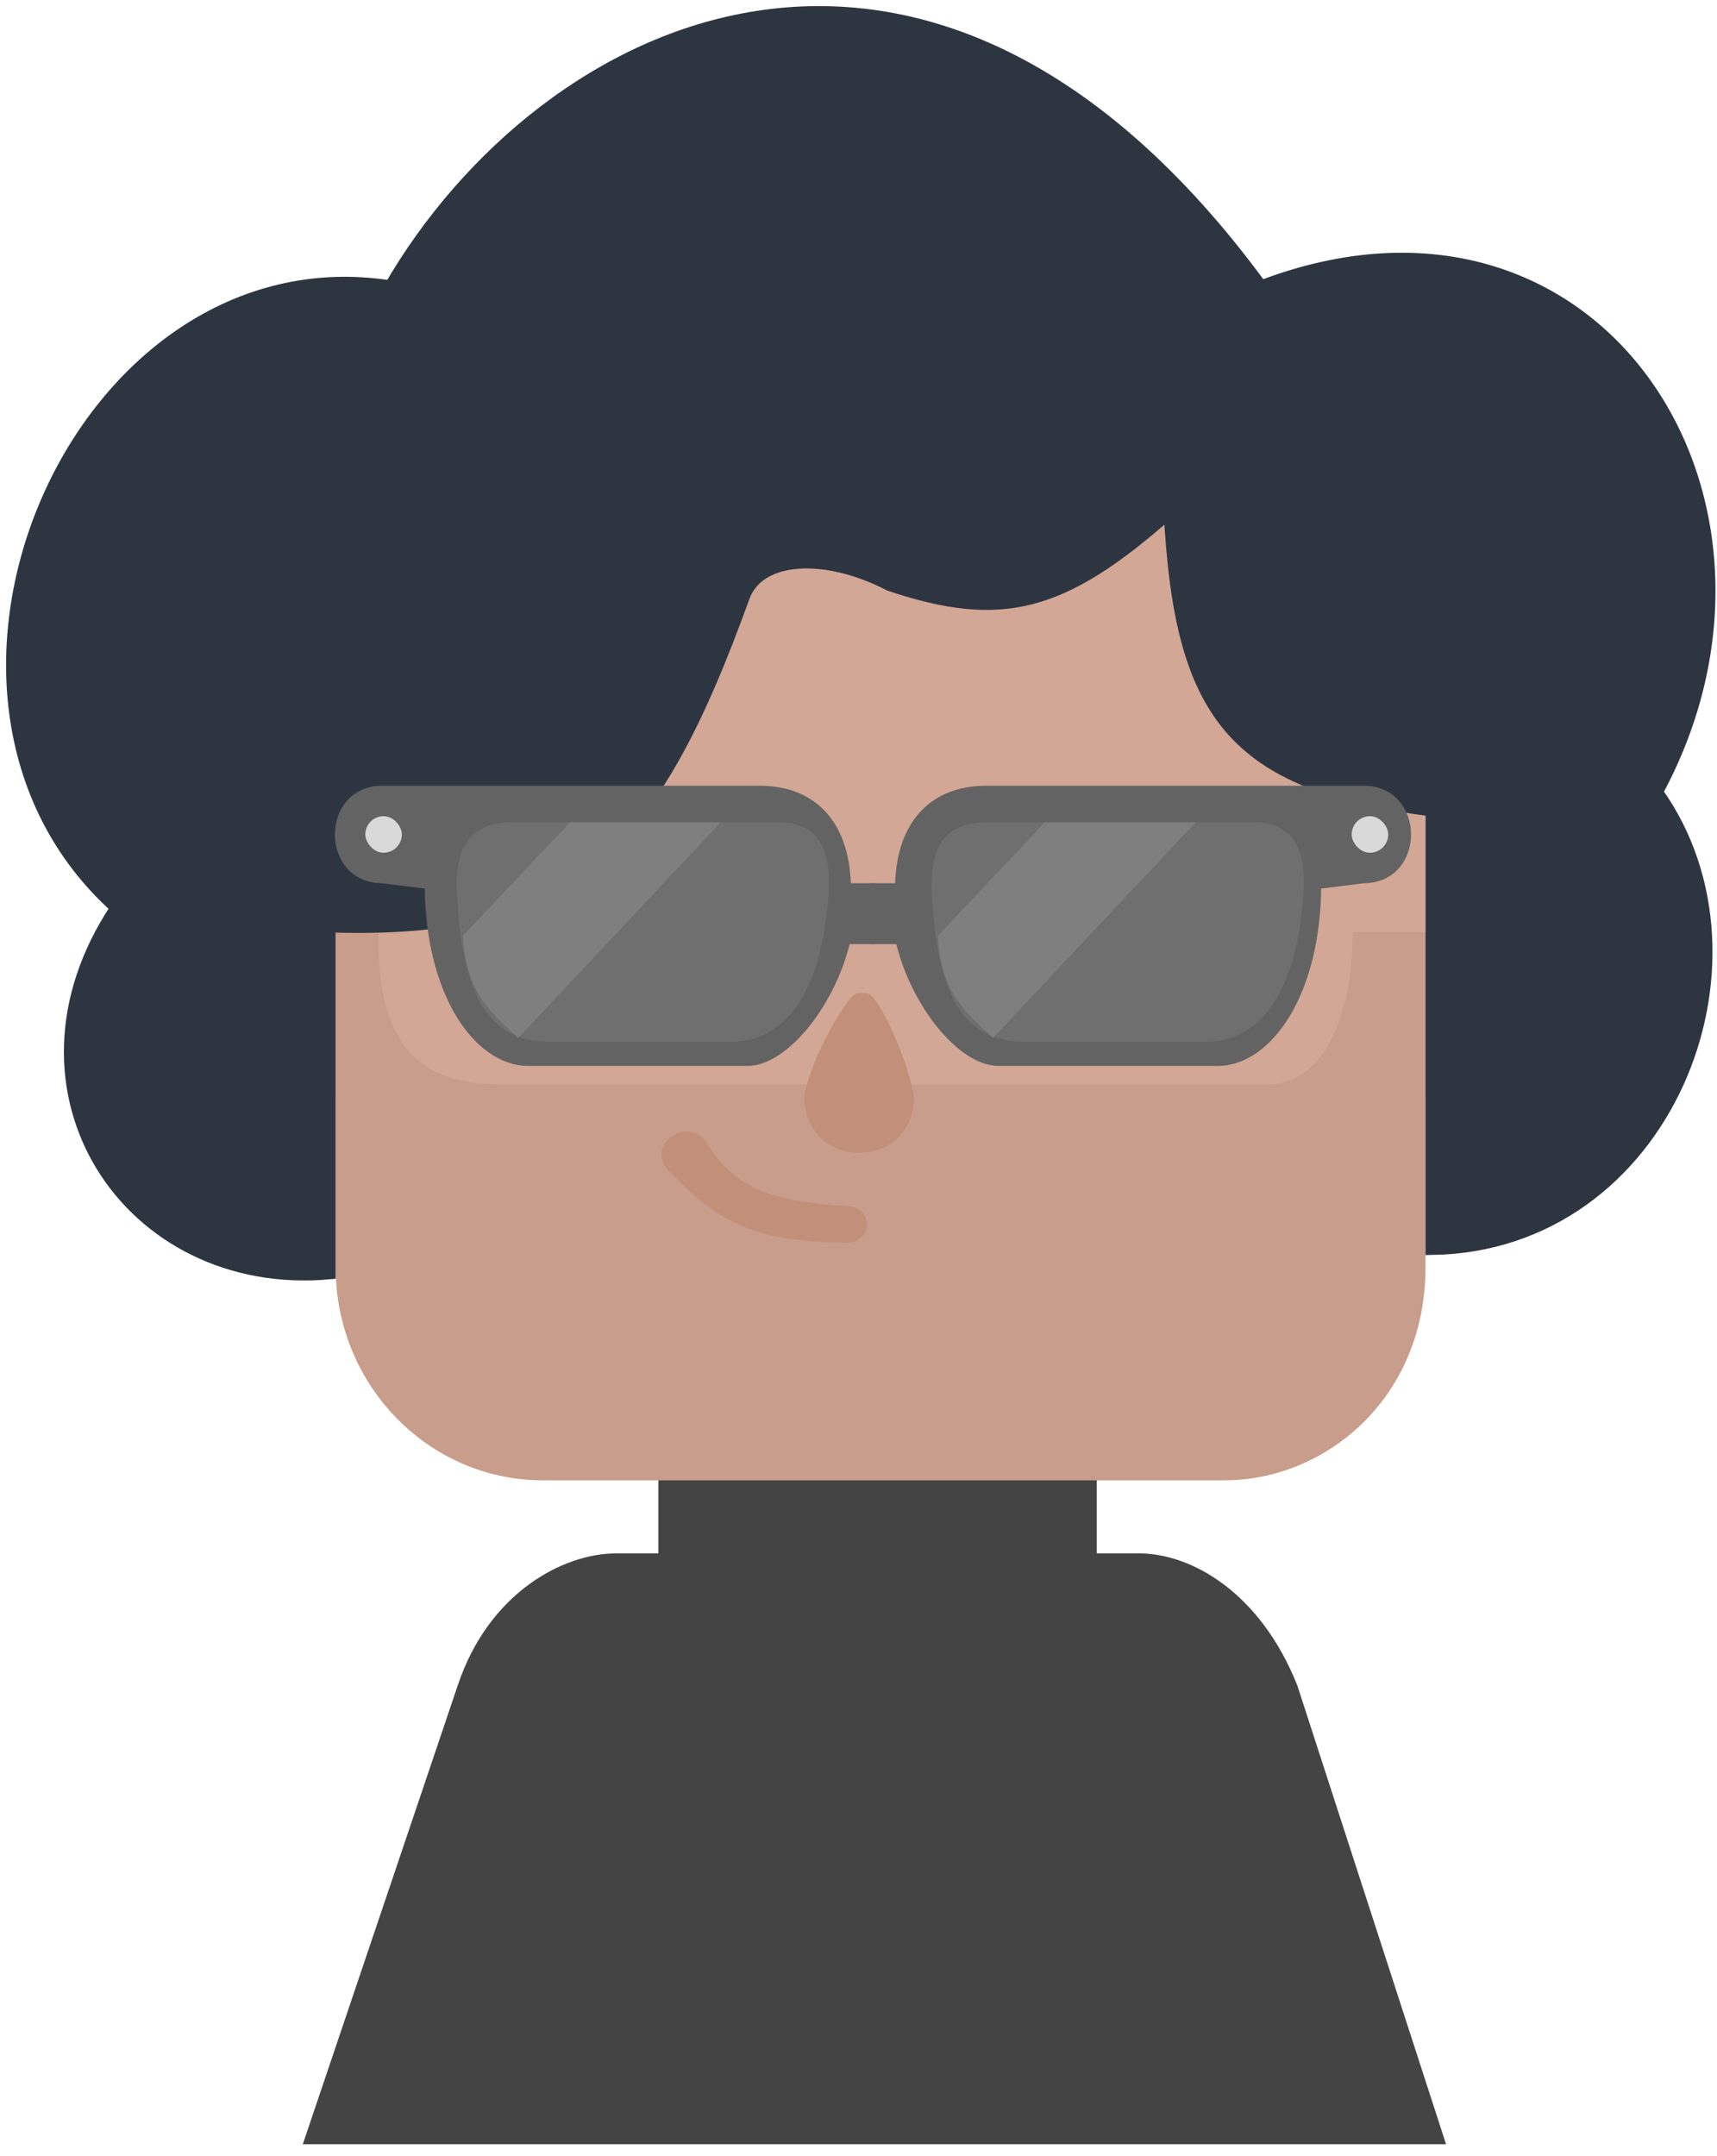 <svg width="141" height="177" viewBox="0 0 141 177" fill="none" xmlns="http://www.w3.org/2000/svg">
<path d="M25.562 175.518L38.062 138.518C40.562 131.018 46.562 128.018 50.562 128.018H54.562V121.518H89.562V128.018H93.562C97.562 128.018 103.062 131.018 106.062 138.518L118.062 175.518H25.562Z" fill="#444444"/>
<path d="M89.562 128.018H93.562C97.562 128.018 103.062 131.018 106.062 138.518L118.062 175.518H25.562L38.062 138.518C40.562 131.018 46.562 128.018 50.562 128.018H54.562M89.562 128.018V121.518H54.562V128.018M89.562 128.018H54.562" stroke="#444444"/>
<path d="M28.062 41.018V89.518H116.562V41.018H28.062Z" fill="#D2A795" stroke="#D2A795"/>
<path d="M28.062 104.018V77.018H30.562C30.576 84.734 33.062 89.518 41.062 89.518H104.062C109.562 89.518 111.562 82.518 111.562 77.018H116.562V104.018C116.562 114.518 108.562 121.018 100.562 121.018H44.562C35.562 121.018 28.062 113.518 28.062 104.018Z" fill="#C99D8C" stroke="#C99D8C"/>
<path d="M57.562 94.018C56.562 92.458 54.062 94.018 55.062 95.518C59.31 100.174 62.513 101.444 69.562 101.518C71.062 101.518 71.062 99.518 69.562 99.518C62.838 99.058 60.087 97.957 57.562 94.018Z" fill="#C28F79" stroke="#C28F79"/>
<path d="M66.562 90.018C67.112 86.843 70.062 82.018 70.562 82.018H71.062C71.562 82.018 73.818 86.336 74.562 90.018C74.562 95.518 66.562 95.518 66.562 90.018Z" fill="#C28F79" stroke="#C28F79"/>
<path d="M27.062 76.042V104.518C10.562 106.018 -0.438 89.518 9.562 74.518C-9.938 57.018 6.562 19.518 32.062 23.518C44.562 2.018 76.062 -13.982 103.562 23.518C131.062 13.018 149.062 41.018 136.062 65.018C146.062 79.018 136.762 102.259 117.562 102.518V66.518C101.168 64.398 96.932 58.596 96.062 42.018C87.24 49.849 82.207 51.088 73.062 48.018C67.823 45.301 62.326 45.518 61.062 49.018C53.669 69.481 46.998 76.698 27.062 76.042Z" fill="#2D3541" stroke="#2D3541"/>
<path d="M43.375 87C39.375 87 35.375 81.5 35.375 72.5L31.375 72C26.875 72 26.875 65 31.375 65H62.375C66.875 65 69.375 68 69.375 73H71.375V77H69.375C68.236 82.143 64.375 87 61.375 87H43.375Z" fill="#636363" stroke="#636363"/>
<path d="M100 87C104 87 108 81.5 108 72.5L112 72C116.5 72 116.5 65 112 65H81C76.5 65 74 68 74 73H72V77H74C75.139 82.143 79 87 82 87H100Z" fill="#636363" stroke="#636363"/>
<path d="M103.028 68.004H81.528C78.459 67.922 76.759 69.004 77.028 73.504C77.455 80.663 79.028 85.004 84.028 85.004H99.028C103.528 85.004 106.002 80.638 106.528 73.504C106.778 70.27 106.028 68.004 103.028 68.004Z" fill="#6F6F6F" stroke="#6F6F6F"/>
<path d="M97.028 68.004L81.528 84.504C78.782 82.044 77.805 80.443 77.528 77.004L86.028 68.004H97.028Z" fill="#7F7F7F" stroke="#7F7F7F"/>
<path d="M64.028 68.004H42.528C39.459 67.922 37.759 69.004 38.028 73.504C38.455 80.663 40.028 85.004 45.028 85.004H60.028C64.528 85.004 67.002 80.638 67.528 73.504C67.778 70.27 67.028 68.004 64.028 68.004Z" fill="#6F6F6F" stroke="#6F6F6F"/>
<path d="M58.028 68.004L42.528 84.504C39.782 82.044 38.805 80.443 38.528 77.004L47.028 68.004H58.028Z" fill="#7F7F7F" stroke="#7F7F7F"/>
<rect x="30" y="67" width="3" height="3" rx="1.5" fill="#D9D9D9"/>
<rect x="111" y="67" width="3" height="3" rx="1.5" fill="#D9D9D9"/>
</svg>
